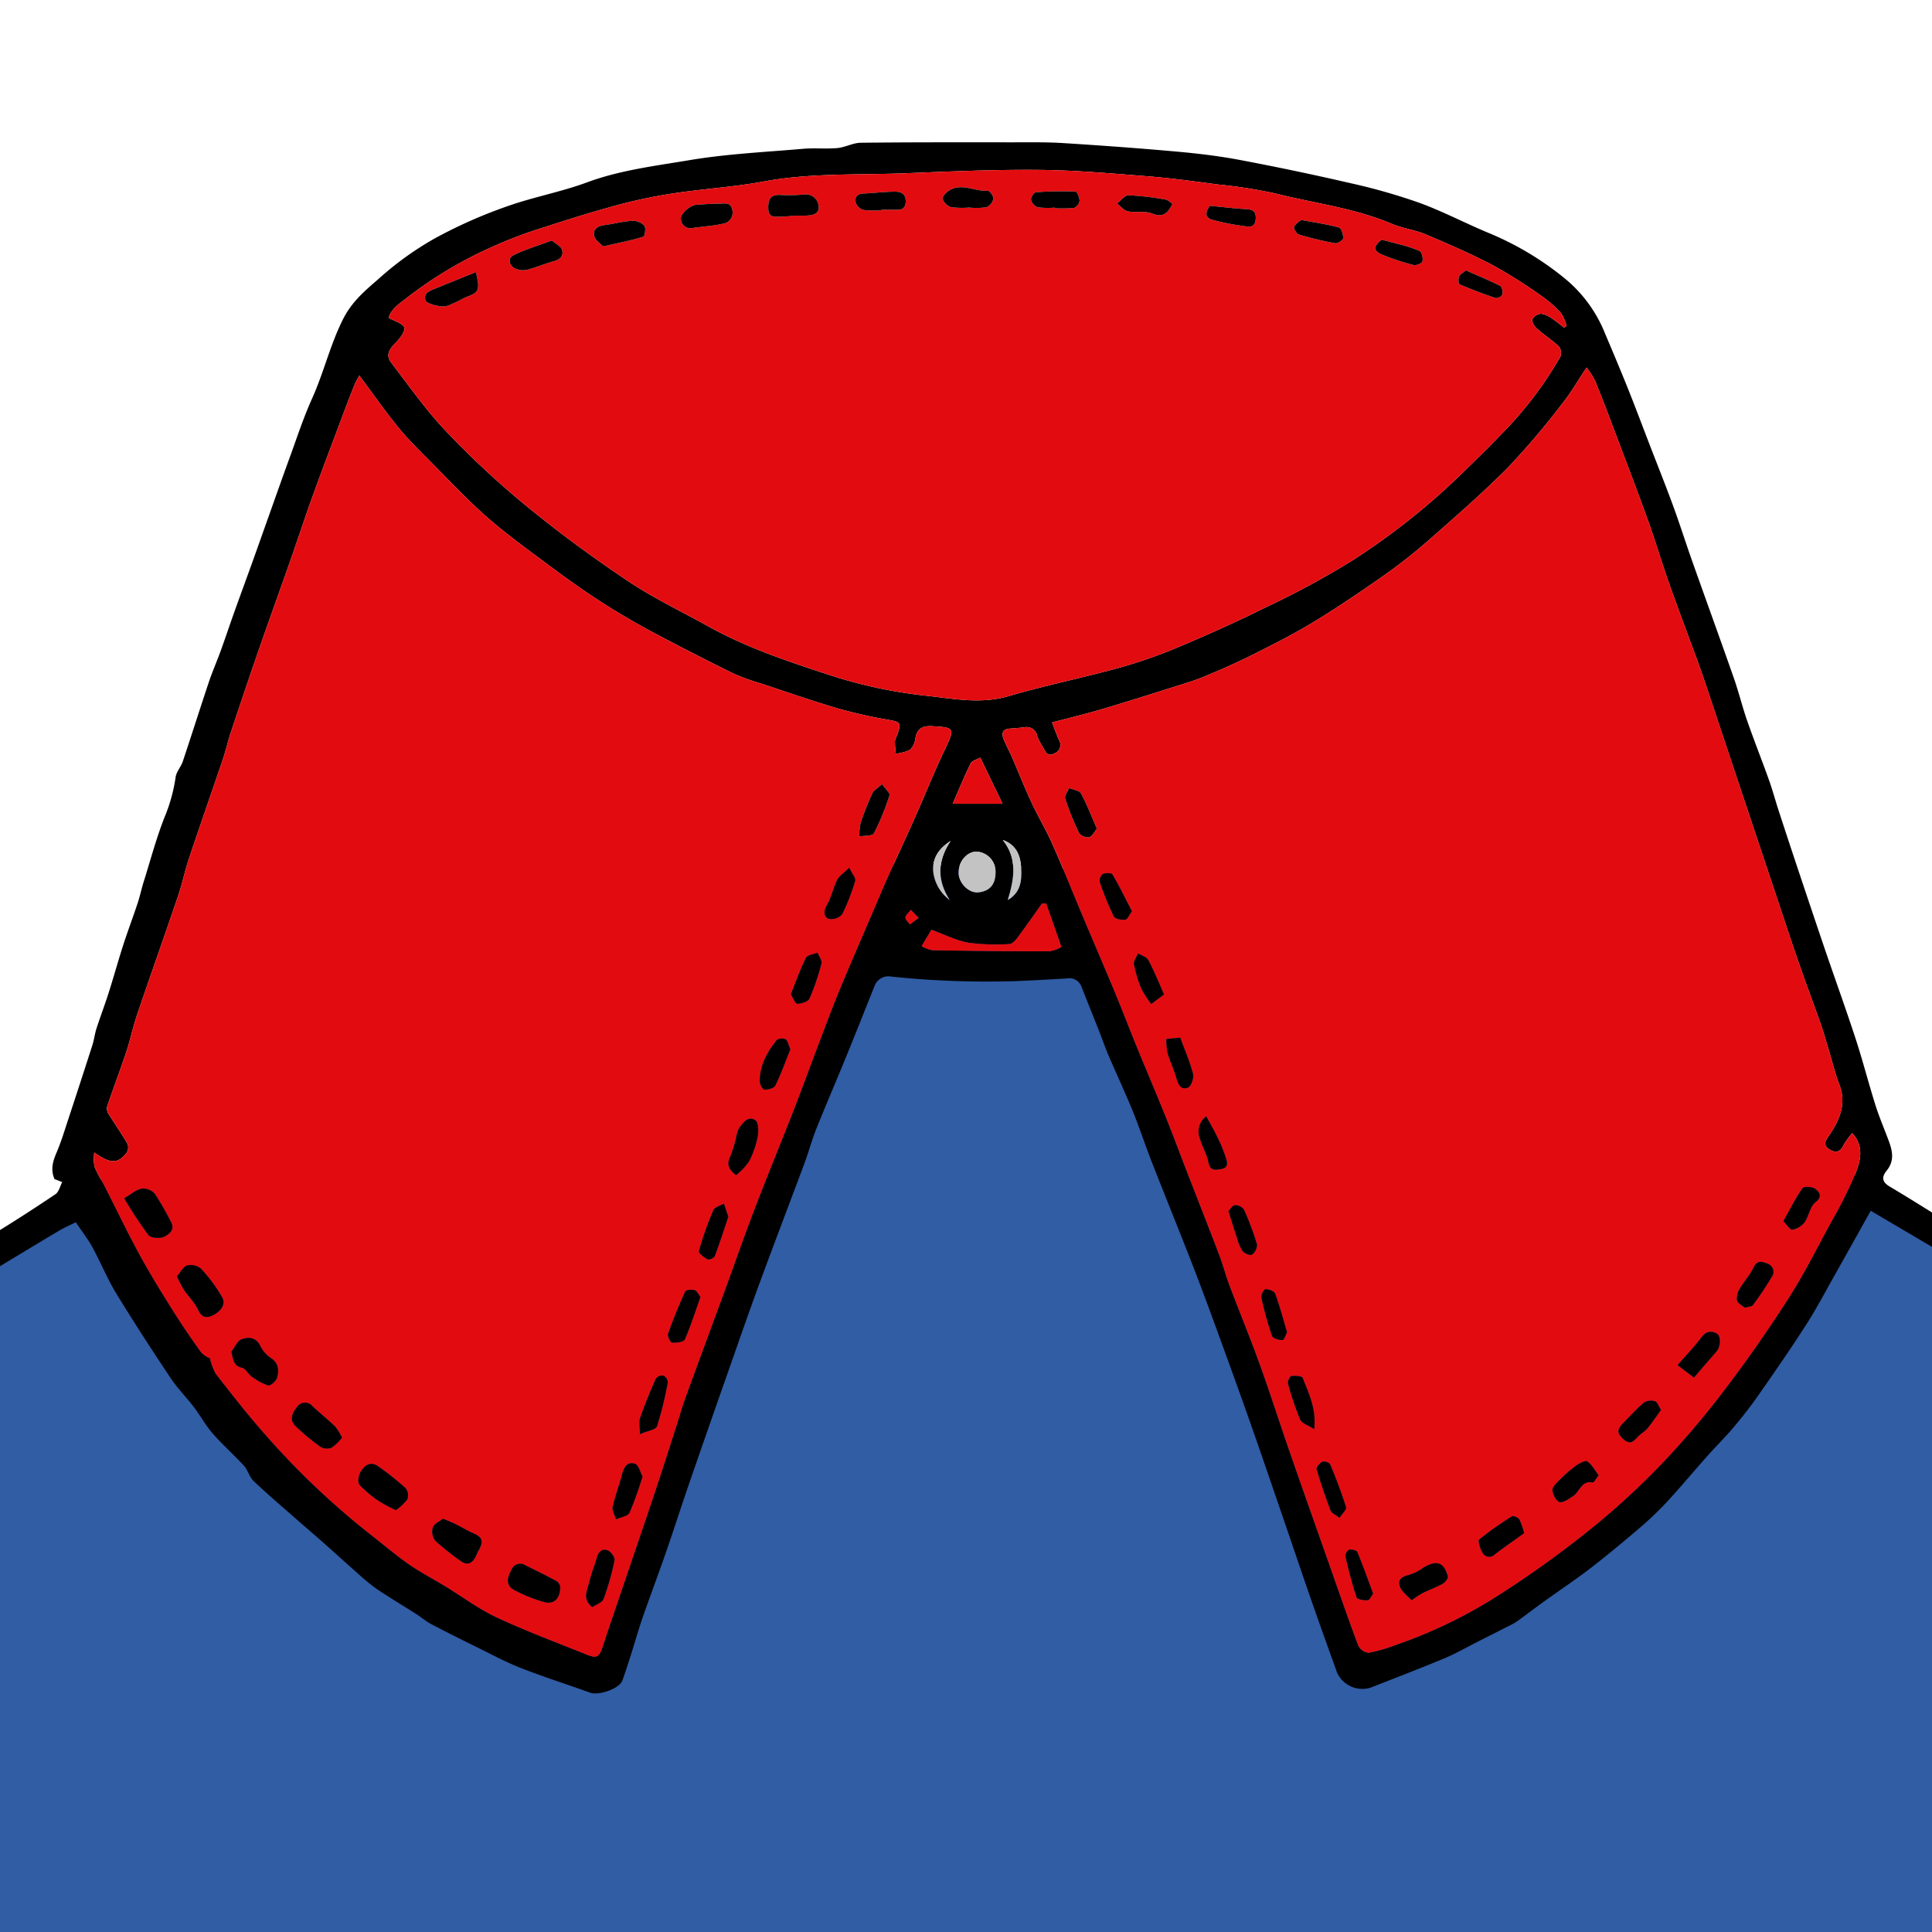 <svg id="Layer_1" data-name="Layer 1" xmlns="http://www.w3.org/2000/svg" viewBox="0 0 400 400"><defs><style>.cls-1{fill:#305da4;}.cls-2{fill:#e20c10;}.cls-3{fill:#c3c3c3;}</style></defs><title>edwardian</title><polygon class="cls-1" points="447 404 -36 404 -35 280 13 250 111 177 302 182 389 247 447 281 447 404"/><path d="M11.318,244.172c-.893-1.927-.404-3.696.396-5.554.929-2.156,1.608-4.423,2.345-6.658q2.562-7.768,5.064-15.556c.362-1.131.489-2.337.854-3.467.809-2.503,1.748-4.964,2.546-7.471,1.029-3.232,1.925-6.507,2.967-9.736.943-2.923,2.033-5.799,3-8.715.485-1.464.799-2.984,1.262-4.456,1.49-4.733,2.745-9.567,4.632-14.139a34.331,34.331,0,0,0,1.985-7.581c.188-1.111,1.103-2.077,1.474-3.181,1.833-5.466,3.562-10.966,5.395-16.432.732-2.182,1.665-4.296,2.452-6.46.931-2.561,1.786-5.15,2.703-7.717,1.292-3.615,2.619-7.219,3.918-10.832,1.12-3.115,2.219-6.238,3.33-9.356,1.44-4.04,2.858-8.088,4.332-12.115,1.501-4.1,2.85-8.273,4.644-12.243,2.427-5.369,3.734-11.123,6.425-16.457,1.837-3.641,4.594-5.917,7.344-8.307A65.107,65.107,0,0,1,90.05,49.34a99.805,99.805,0,0,1,16.816-7.255c4.854-1.545,9.892-2.559,14.657-4.323,6.849-2.535,14.038-3.395,21.119-4.587,7.79-1.312,15.742-1.684,23.633-2.368,2.358-.204,4.757.059,7.113-.156,1.631-.149,3.218-1.078,4.831-1.096,10.483-.117,20.968-.092,31.453-.087,3.495.002,6.999-.061,10.483.158,7.853.494,15.704,1.064,23.541,1.767,4.356.391,8.72.916,13.015,1.727q11.44,2.16,22.791,4.78a122.977,122.977,0,0,1,14.412,4.107c5.011,1.832,9.759,4.371,14.707,6.394a62.794,62.794,0,0,1,15.27,9.181A28.293,28.293,0,0,1,332.3,69.031c1.611,3.796,3.215,7.596,4.749,11.424,1.533,3.825,2.975,7.685,4.457,11.53,1.643,4.262,3.341,8.503,4.913,12.791,1.368,3.731,2.562,7.524,3.889,11.271,2.88,8.131,5.829,16.237,8.679,24.378,1.018,2.907,1.743,5.916,2.756,8.824,1.426,4.092,3.031,8.121,4.49,12.202.742,2.074,1.311,4.209,1.993,6.304q1.956,6.006,3.955,11.998,2.792,8.363,5.62,16.714c2.116,6.204,4.351,12.369,6.387,18.599,1.486,4.548,2.67,9.193,4.11,13.756.798,2.53,1.859,4.977,2.778,7.469.77,2.087,1.153,4.098-.461,6.081-.909,1.117-1.169,2.224.568,3.256,5.961,3.545,11.784,7.32,17.715,10.915,5.87,3.559,11.823,6.982,17.689,10.549a2.645,2.645,0,0,1,1.005,1.925,46.739,46.739,0,0,1-.449,5.116l-39.826-23.453c-2.643,4.72-4.974,8.912-7.333,13.09-1.979,3.505-3.848,7.084-6.018,10.468-3.188,4.971-6.556,9.828-9.937,14.671-1.595,2.286-3.327,4.487-5.124,6.618-1.738,2.062-3.67,3.959-5.464,5.975-2.707,3.042-5.314,6.175-8.071,9.171a65.114,65.114,0,0,1-5.498,5.325c-3.451,2.961-6.948,5.876-10.546,8.655-3.1,2.394-6.377,4.557-9.558,6.848-1.897,1.365-3.748,2.793-5.643,4.161a12.722,12.722,0,0,1-1.68.938q-3.21,1.641-6.429,3.263c-2.31,1.168-4.564,2.472-6.947,3.466-5.09,2.123-10.246,4.088-15.379,6.11a5.766,5.766,0,0,1-6.839-3.09q-2.626-7.238-5.173-14.505c-1.867-5.356-3.673-10.733-5.515-16.097-2.415-7.032-4.805-14.073-7.272-21.087-2.315-6.581-4.695-13.139-7.087-19.692-1.668-4.568-3.356-9.13-5.123-13.661-2.703-6.929-5.508-13.818-8.218-20.745-1.367-3.494-2.531-7.068-3.946-10.541-1.582-3.881-3.369-7.678-5.017-11.534-.754-1.764-1.372-3.586-2.077-5.372-1.161-2.941-2.363-5.865-3.507-8.813a2.649,2.649,0,0,0-3.009-1.723c-3.634.205-7.267.427-10.904.559a192.111,192.111,0,0,1-25.41-.937,3.074,3.074,0,0,0-3.555,2.01c-2.001,4.996-3.983,10-6.019,14.982-1.977,4.838-4.06,9.632-5.999,14.485-.931,2.33-1.578,4.772-2.453,7.126-3.109,8.36-6.31,16.686-9.381,25.06-2.459,6.705-4.793,13.457-7.16,20.197q-3.7,10.539-7.351,21.095c-1.627,4.727-3.149,9.491-4.788,14.215-1.568,4.517-3.263,8.99-4.83,13.507-.894,2.578-1.63,5.21-2.459,7.812-.559,1.756-1.12,3.513-1.743,5.247-.601,1.673-4.877,3.168-6.688,2.511-4.767-1.729-9.61-3.257-14.329-5.107-3.139-1.23-6.128-2.85-9.162-4.341-3.158-1.552-6.309-3.122-9.422-4.762-1.083-.57-2.026-1.4-3.064-2.062-2.722-1.736-5.503-3.385-8.178-5.191a40.816,40.816,0,0,1-3.983-3.269c-2.41-2.116-4.776-4.283-7.179-6.409-1.91-1.69-3.856-3.341-5.771-5.027-2.882-2.536-5.811-5.022-8.589-7.668-.867-.825-1.155-2.237-1.976-3.136-2.082-2.284-4.422-4.337-6.453-6.662-1.474-1.687-2.56-3.706-3.924-5.497-1.545-2.029-3.378-3.855-4.787-5.968-3.861-5.793-7.666-11.629-11.289-17.573-1.852-3.039-3.198-6.383-4.906-9.516-.915-1.678-2.113-3.202-3.455-5.201-.864.433-2.294,1.042-3.617,1.831q-9.024,5.383-17.992,10.859c-3.247,1.986-6.434,4.072-9.648,6.112q0-4.023,0-8.047c4.508-2.62,9.061-5.166,13.51-7.882q6.861-4.187,13.529-8.686c.709-.476.945-1.655,1.4-2.508l-1.629-.632ZM383.48,234.605a16.049,16.049,0,0,0-1.794,2.484c-.73,1.612-1.802,1.643-3.036.801-1.29-.88-.672-1.758.029-2.793,2.17-3.201,3.691-6.545,2.126-10.579-.877-2.261-1.43-4.647-2.137-6.974-.575-1.893-1.101-3.803-1.755-5.668-1.456-4.157-3.025-8.276-4.463-12.439-1.802-5.216-3.522-10.46-5.271-15.693q-3.605-10.784-7.202-21.57-3.145-9.428-6.284-18.858c-.679-2.031-1.36-4.062-2.094-6.074-1.991-5.46-4.062-10.891-6-16.369-1.526-4.314-2.817-8.712-4.367-13.016-2.241-6.225-4.61-12.405-6.947-18.595-1.326-3.513-2.654-7.026-4.078-10.5a16.831,16.831,0,0,0-1.718-2.663c-1.801,2.693-3.261,5.25-5.08,7.519a164.743,164.743,0,0,1-11.201,13.186c-5.242,5.288-10.889,10.183-16.485,15.107a108.361,108.361,0,0,1-9.296,7.304c-4.746,3.332-9.561,6.584-14.513,9.597-4.022,2.448-8.246,4.578-12.459,6.692-3.284,1.649-6.657,3.135-10.052,4.544-2.175.902-4.451,1.569-6.702,2.279-4.912,1.549-9.822,3.108-14.762,4.564-3.232.953-6.515,1.734-10.12,2.682.481,1.233.914,2.457,1.433,3.643a1.863,1.863,0,0,1-.934,2.766c-1.198.617-1.748.073-2.211-.993a18.698,18.698,0,0,1-1.353-2.483,2.218,2.218,0,0,0-2.725-1.914c-.962.101-1.925.196-2.89.254-1.63.098-1.841,1.018-1.304,2.293.515,1.222,1.15,2.394,1.68,3.611,1.381,3.172,2.658,6.391,4.117,9.526,1.329,2.856,2.972,5.568,4.245,8.446,2.206,4.986,4.223,10.054,6.338,15.08,2.224,5.285,4.497,10.549,6.697,15.843,1.468,3.533,2.823,7.113,4.271,10.654,2.031,4.963,4.138,9.895,6.144,14.868,1.542,3.823,2.971,7.691,4.462,11.535,2.204,5.682,4.445,11.35,6.612,17.046.81,2.129,1.387,4.347,2.192,6.479,2.047,5.421,4.259,10.782,6.226,16.232,2.172,6.016,4.113,12.115,6.211,18.159,2.675,7.706,5.404,15.393,8.115,23.086,2.007,5.695,3.97,11.407,6.099,17.056a2.717,2.717,0,0,0,2.158,1.425,32.211,32.211,0,0,0,5.472-1.576,99.548,99.548,0,0,0,21.21-10.229,213.123,213.123,0,0,0,18.279-13.04,156.62,156.62,0,0,0,14.838-13.41A174.916,174.916,0,0,0,356.54,288.418c4.807-6.267,9.345-12.765,13.62-19.408,3.271-5.083,5.994-10.522,8.878-15.848a90.702,90.702,0,0,0,5.131-10.246C385.172,240.326,386.002,237.354,383.48,234.605ZM43.48,281.21a12.592,12.592,0,0,0,1.189,3.198c3.127,4.008,6.249,8.033,9.598,11.854a163.257,163.257,0,0,0,22.683,21.624c2.57,1.992,5.038,4.125,7.705,5.976,2.424,1.683,5.063,3.053,7.588,4.591,3.521,2.145,6.863,4.666,10.574,6.401,6,2.805,12.23,5.121,18.379,7.603,2.475.999,2.852.73,3.694-1.872,1.154-3.566,2.382-7.108,3.586-10.658,2.39-7.05,4.808-14.09,7.169-21.149,1.523-4.553,2.967-9.132,4.441-13.701.614-1.902,1.149-3.832,1.831-5.708,2.643-7.268,5.338-14.517,7.998-21.779,2.107-5.753,4.114-11.544,6.304-17.265,2.629-6.867,5.438-13.665,8.108-20.515,1.847-4.736,3.578-9.517,5.386-14.269,1.385-3.639,2.738-7.292,4.231-10.886,2.313-5.568,4.733-11.091,7.106-16.633.81-1.891,1.588-3.797,2.432-5.673,1.964-4.364,3.989-8.702,5.936-13.074,2.098-4.712,4.014-9.509,6.234-14.161,2.083-4.366,2.048-4.505-2.751-4.765-2.035-.11-3.05.598-3.394,2.594a3.739,3.739,0,0,1-1.107,2.31,8.825,8.825,0,0,1-2.925.781,24.395,24.395,0,0,1-.2-2.552,4.562,4.562,0,0,1,.457-1.249c.923-2.659.736-2.754-1.989-3.239a96.738,96.738,0,0,1-10.392-2.351c-5.251-1.547-10.426-3.354-15.625-5.077a45.701,45.701,0,0,1-5.839-2.1q-8.415-4.136-16.693-8.545c-3.684-1.975-7.31-4.084-10.82-6.352-3.704-2.392-7.296-4.968-10.834-7.602-4.323-3.218-8.71-6.385-12.752-9.934-4.124-3.621-7.888-7.655-11.76-11.558-2.266-2.285-4.582-4.547-6.609-7.036-2.749-3.376-5.242-6.961-8.023-10.695-.321.617-.727,1.264-1.007,1.962-.827,2.057-1.62,4.128-2.398,6.204-2.098,5.596-4.224,11.182-6.258,16.802-1.562,4.317-2.981,8.685-4.501,13.018-2.221,6.332-4.506,12.643-6.708,18.982-1.955,5.63-3.852,11.281-5.735,16.936-.607,1.821-1.023,3.706-1.638,5.524-2.32,6.858-4.721,13.689-7.016,20.555-.865,2.59-1.418,5.285-2.295,7.87-2.78,8.188-5.679,16.335-8.461,24.522-.854,2.515-1.389,5.139-2.227,7.66-1.256,3.777-2.672,7.501-3.955,11.269a1.988,1.988,0,0,0,.226,1.48c1.308,2.126,2.756,4.167,4,6.327a2.114,2.114,0,0,1-.265,1.904c-1.831,2.218-3.257,2.23-6.641-.15a10.224,10.224,0,0,0,.051,2.954,31.508,31.508,0,0,0,1.836,3.513c2.512,4.923,4.899,9.914,7.542,14.765,2.183,4.008,4.601,7.892,7.026,11.761,1.805,2.88,3.739,5.683,5.729,8.438A5.307,5.307,0,0,0,43.48,281.21ZM323.804,67.817l.541-.312a8.645,8.645,0,0,0-1.124-2.643,23.718,23.718,0,0,0-4.077-3.591,103.346,103.346,0,0,0-9.999-6.323c-4.546-2.378-9.27-4.431-14-6.431-2.227-.941-4.734-1.218-6.959-2.163-7.746-3.291-16.085-4.263-24.146-6.303A103.374,103.374,0,0,0,252.2,38.198c-4.841-.639-9.685-1.314-14.549-1.699-7.47-.591-14.955-1.255-22.439-1.325-9.122-.086-18.254.306-27.374.684-9.935.412-19.908-.108-29.789,1.728-6.037,1.122-12.21,1.488-18.291,2.398a104.166,104.166,0,0,0-11.521,2.369c-5.327,1.428-10.6,3.075-15.844,4.788A91.118,91.118,0,0,0,102.049,51.05,85.26,85.26,0,0,0,84.601,61.385c-1.651,1.322-3.621,2.468-4.123,4.423,1.323.75,2.885,1.127,3.213,1.98.267.693-.77,2.123-1.54,2.928-1.248,1.304-2.502,2.599-1.167,4.345,3.689,4.827,7.203,9.846,11.377,14.228a183.936,183.936,0,0,0,16.655,15.498c6.733,5.509,13.78,10.68,21.01,15.521,5.243,3.511,11.006,6.244,16.536,9.327,7.773,4.333,16.167,7.169,24.566,9.917a98.409,98.409,0,0,0,20.366,4.463c5.812.611,11.456,1.84,17.353.106,7.519-2.21,15.23-3.76,22.79-5.844a101.875,101.875,0,0,0,12.325-4.299c6.087-2.556,12.12-5.267,18.032-8.203a178.312,178.312,0,0,0,18.006-9.736,144.147,144.147,0,0,0,22.712-18.043c2.649-2.608,5.336-5.181,7.899-7.872A77.616,77.616,0,0,0,323.066,73.827a2.251,2.251,0,0,0-.315-2.098c-1.423-1.343-3.104-2.409-4.57-3.713-.517-.46-1.09-1.427-.926-1.93a2.274,2.274,0,0,1,1.83-1.131,5.222,5.222,0,0,1,2.322,1.054C322.251,66.542,323.009,67.208,323.804,67.817ZM216.613,187.068l-.874-.018c-1.708,2.4-3.385,4.823-5.146,7.184-.402.538-1.084,1.216-1.648,1.226a43.228,43.228,0,0,1-8.431-.277c-2.575-.468-5.008-1.719-7.672-2.687l-2.028,3.389a6.871,6.871,0,0,0,2.216.846q12.109.211,24.22.225a7.503,7.503,0,0,0,2.514-.877C218.589,192.718,217.601,189.893,216.613,187.068Zm-9.047-20.662-4.608-9.551c-.694.4-1.699.625-1.986,1.205-1.337,2.696-2.475,5.491-3.727,8.347ZM198.49,180.464c-.214,2.109,1.938,4.473,4.012,4.293,2.291-.199,3.608-1.532,3.616-4.128a4.158,4.158,0,0,0-3.87-4.302C200.328,176.251,198.5,178.264,198.49,180.464Zm9.126-6.555c3.14,3.916,2.336,8.132,1.035,12.431,2.597-1.517,2.895-3.843,2.788-6.339C211.322,177.278,210.54,174.957,207.615,173.909Zm-10.79.185c-2.43,1.578-3.921,3.609-3.579,6.611a8.509,8.509,0,0,0,3.368,5.616C193.919,182.131,194.135,178.123,196.826,174.095Zm-6.629,15.962-1.609-1.679c-.4.521-1.033,1.006-1.122,1.575-.065.421.579.952.907,1.434Z"/><path class="cls-2" d="M383.48,234.605c2.522,2.749,1.692,5.721.689,8.312a90.702,90.702,0,0,1-5.131,10.246c-2.884,5.326-5.607,10.765-8.878,15.848-4.275,6.643-8.813,13.14-13.62,19.408a174.916,174.916,0,0,1-13.334,15.509,156.62,156.62,0,0,1-14.838,13.41,213.123,213.123,0,0,1-18.279,13.04,99.548,99.548,0,0,1-21.21,10.229,32.211,32.211,0,0,1-5.472,1.576,2.717,2.717,0,0,1-2.158-1.425c-2.129-5.649-4.093-11.361-6.099-17.056-2.711-7.693-5.44-15.38-8.115-23.086-2.098-6.043-4.039-12.142-6.211-18.159-1.967-5.449-4.179-10.81-6.226-16.232-.805-2.132-1.382-4.349-2.192-6.479-2.167-5.696-4.409-11.364-6.612-17.046-1.491-3.844-2.92-7.712-4.462-11.535-2.006-4.973-4.113-9.905-6.144-14.868-1.449-3.541-2.803-7.121-4.271-10.654-2.2-5.294-4.473-10.559-6.697-15.843-2.115-5.026-4.132-10.095-6.338-15.08-1.273-2.878-2.916-5.59-4.245-8.446-1.459-3.135-2.737-6.354-4.117-9.526-.53-1.217-1.165-2.388-1.68-3.611-.537-1.275-.326-2.195,1.304-2.293.965-.058,1.928-.152,2.89-.254a2.218,2.218,0,0,1,2.725,1.914,18.698,18.698,0,0,0,1.353,2.483c.462,1.065,1.013,1.609,2.211.993a1.863,1.863,0,0,0,.934-2.766c-.519-1.186-.952-2.409-1.433-3.643,3.605-.949,6.888-1.729,10.12-2.682,4.94-1.456,9.85-3.016,14.762-4.564,2.251-.71,4.527-1.376,6.702-2.279,3.395-1.409,6.768-2.895,10.052-4.544,4.213-2.115,8.437-4.244,12.459-6.692,4.952-3.013,9.767-6.265,14.513-9.597a108.361,108.361,0,0,0,9.296-7.304c5.596-4.923,11.243-9.819,16.485-15.107a164.743,164.743,0,0,0,11.201-13.186c1.819-2.269,3.279-4.826,5.08-7.519a16.831,16.831,0,0,1,1.718,2.663c1.423,3.474,2.751,6.987,4.078,10.5,2.337,6.19,4.706,12.37,6.947,18.595,1.55,4.305,2.84,8.703,4.367,13.016,1.938,5.478,4.01,10.909,6,16.369.733,2.012,1.414,4.043,2.094,6.074q3.152,9.426,6.284,18.858,3.598,10.786,7.202,21.57c1.75,5.234,3.47,10.477,5.271,15.693,1.438,4.163,3.007,8.282,4.463,12.439.654,1.865,1.18,3.776,1.755,5.668.707,2.327,1.26,4.713,2.137,6.974,1.565,4.034.044,7.378-2.126,10.579-.701,1.034-1.319,1.912-.029,2.793,1.234.842,2.306.811,3.036-.801A16.049,16.049,0,0,1,383.48,234.605Zm-91.222,96.712a23.967,23.967,0,0,1,2.237-1.479c1.393-.681,2.868-1.207,4.218-1.96.499-.278,1.148-1.125,1.039-1.524-.808-2.953-2.358-3.43-5.072-1.765a10.045,10.045,0,0,1-2.906,1.471c-1.483.321-2.491.991-1.913,2.469C290.267,329.565,291.372,330.327,292.258,331.318Zm23.301-13.895a16.789,16.789,0,0,0-.98-2.81c-.208-.404-1.256-.847-1.536-.668a69.07,69.07,0,0,0-6.78,4.793c-.313.257.151,1.804.597,2.552a1.575,1.575,0,0,0,2.589.555C311.304,320.41,313.244,319.088,315.559,317.422Zm15.42-11.977c-.825-1.07-1.409-2.267-2.367-2.875-.441-.28-1.713.457-2.433.976a27.335,27.335,0,0,0-3.283,2.874c-.619.619-1.523,1.445-1.473,2.117.066.895.827,2.321,1.488,2.443.833.154,1.922-.692,2.802-1.26,1.362-.879,1.672-3.239,4.037-2.803C330.011,306.967,330.437,306.117,330.979,305.445ZM227.1,171.585c-1.153-2.639-2.062-5.056-3.284-7.301-.344-.632-1.607-.765-2.449-1.127-.301.728-1.017,1.59-.832,2.16a55.841,55.841,0,0,0,2.877,7.151,2.348,2.348,0,0,0,2.084.856C226.123,173.171,226.556,172.219,227.1,171.585Zm123.61,113.623c1.925-2.227,3.267-3.82,4.655-5.371.87-.973,1.016-3.24.079-3.745-1.254-.676-2.268-.431-3.217.848-1.414,1.905-3.089,3.615-4.901,5.693Zm10.561-14.467c.717-.217,1.401-.21,1.635-.531a64.743,64.743,0,0,0,3.914-5.834,1.77,1.77,0,0,0-.909-2.758c-1.194-.479-2.135-.72-2.882.863-.738,1.565-1.993,2.879-2.864,4.394a3.603,3.603,0,0,0-.519,2.388C359.794,269.859,360.709,270.264,361.271,270.742Zm-17.38,21.168c-.518-.806-.76-1.641-1.206-1.771a2.827,2.827,0,0,0-2.252.207c-1.557,1.3-2.926,2.825-4.356,4.275-1.035,1.05-1.521,1.911-.068,3.249,1.431,1.317,2.103.675,3.048-.377.585-.65,1.441-1.062,1.996-1.73C342.054,294.558,342.921,293.243,343.891,291.91Zm-66.551,22.341c.594-.927,1.492-1.726,1.344-2.196-.951-3.016-2.087-5.979-3.292-8.905a1.699,1.699,0,0,0-1.594-.521c-.55.271-1.315,1.162-1.2,1.56.84,2.895,1.836,5.749,2.896,8.572C275.676,313.242,276.404,313.518,277.341,314.251ZM234.354,188.673c-1.362-2.636-2.603-5.187-4.033-7.627-.197-.337-1.435-.348-1.998-.089a1.786,1.786,0,0,0-.623,1.635,60.217,60.217,0,0,0,2.907,7.139c.262.522,1.575.757,2.362.681C233.419,190.368,233.783,189.431,234.354,188.673Zm49.933,141.279c-1.119-3.015-2.115-5.853-3.271-8.624-.149-.358-1.174-.593-1.697-.47a1.576,1.576,0,0,0-.762,1.355c.668,2.862,1.385,5.722,2.324,8.503.145.43,1.51.632,2.291.588C283.557,331.281,283.896,330.455,284.287,329.952Zm84.94-77.134c.775.78,1.418,1.851,1.849,1.772a4.243,4.243,0,0,0,2.513-1.499c.917-1.288,1.129-3.273,2.265-4.163,1.591-1.246.766-2.175-.013-2.772-.609-.467-2.351-.566-2.636-.16C371.762,248.055,370.629,250.333,369.228,252.818Zm-102.756,23.003c-.841-2.813-1.532-5.445-2.467-7.987-.189-.513-1.298-.913-1.985-.917-.311-.002-.994,1.176-.881,1.678a71.044,71.044,0,0,0,2.223,7.984c.181.515,1.423.858,2.183.871C265.853,277.453,266.18,276.364,266.472,275.821Zm-24.982-60.706a14.124,14.124,0,0,0,.225,2.854c.524,1.746,1.318,3.411,1.822,5.161.386,1.341.939,2.651,2.436,2.036.653-.268,1.241-1.997,1.022-2.847-.653-2.534-1.72-4.962-2.642-7.477Zm12.854,35.633c.684,2.15,1.194,3.83,1.757,5.492a9.567,9.567,0,0,0,1.167,2.787c.381.495,1.62.961,1.958.719a2.571,2.571,0,0,0,1.022-2.114,57.932,57.932,0,0,0-2.706-7.198,2.196,2.196,0,0,0-1.852-.908C255.132,249.601,254.674,250.423,254.343,250.748ZM272.089,295.89c.464-4.325-1.172-7.438-2.383-10.61-.149-.391-1.557-.478-2.334-.369-.316.045-.823,1.081-.7,1.511a57.666,57.666,0,0,0,2.507,7.452C269.532,294.677,270.835,295.06,272.089,295.89Zm-22.348-64.763a3.962,3.962,0,0,0-1.246,4.776c.468,1.614,1.396,3.117,1.71,4.748.35,1.822,1.438,1.575,2.623,1.379,1.609-.266,1.253-1.46.946-2.416a32.388,32.388,0,0,0-1.653-4.033C251.452,234.183,250.665,232.843,249.741,231.126Zm-8.739-25.24c-1.184-2.642-2.101-4.95-3.266-7.125-.344-.643-1.385-.913-2.107-1.355-.303.743-.959,1.55-.839,2.218a24.091,24.091,0,0,0,1.514,5.042,21.115,21.115,0,0,0,2.046,3.196Z"/><path class="cls-2" d="M43.48,281.21a5.307,5.307,0,0,1-1.78-1.171c-1.991-2.755-3.924-5.559-5.729-8.438-2.425-3.869-4.843-7.753-7.026-11.761-2.643-4.851-5.03-9.842-7.542-14.765a31.508,31.508,0,0,1-1.836-3.513,10.224,10.224,0,0,1-.051-2.954c3.384,2.379,4.81,2.367,6.641.15a2.114,2.114,0,0,0,.265-1.904c-1.244-2.16-2.692-4.201-4-6.327a1.988,1.988,0,0,1-.226-1.48c1.284-3.768,2.7-7.492,3.955-11.269.838-2.522,1.373-5.145,2.227-7.66,2.781-8.187,5.68-16.334,8.461-24.522.878-2.585,1.43-5.28,2.295-7.87,2.295-6.867,4.696-13.697,7.016-20.555.615-1.818,1.031-3.703,1.638-5.524,1.883-5.655,3.78-11.306,5.735-16.936,2.201-6.339,4.486-12.649,6.708-18.982,1.52-4.332,2.939-8.701,4.501-13.018,2.034-5.62,4.16-11.206,6.258-16.802.778-2.076,1.571-4.147,2.398-6.204.281-.698.687-1.345,1.007-1.962C77.178,81.479,79.671,85.063,82.42,88.44c2.027,2.489,4.343,4.751,6.609,7.036,3.871,3.903,7.636,7.937,11.76,11.558,4.042,3.55,8.43,6.716,12.752,9.934,3.538,2.634,7.13,5.21,10.834,7.602,3.511,2.268,7.136,4.377,10.82,6.352q8.263,4.43,16.693,8.545a45.701,45.701,0,0,0,5.839,2.1c5.199,1.723,10.374,3.529,15.625,5.077a96.738,96.738,0,0,0,10.392,2.351c2.725.485,2.912.58,1.989,3.239a4.562,4.562,0,0,0-.457,1.249,24.395,24.395,0,0,0,.2,2.552,8.825,8.825,0,0,0,2.925-.781,3.739,3.739,0,0,0,1.107-2.31c.344-1.997,1.359-2.705,3.394-2.594,4.8.26,4.835.399,2.751,4.765-2.22,4.652-4.136,9.449-6.234,14.161-1.947,4.372-3.972,8.709-5.936,13.074-.844,1.876-1.622,3.781-2.432,5.673-2.374,5.542-4.794,11.066-7.106,16.633-1.493,3.595-2.846,7.248-4.231,10.886-1.808,4.751-3.539,9.532-5.386,14.269-2.671,6.851-5.479,13.649-8.108,20.515-2.191,5.721-4.197,11.512-6.304,17.265-2.66,7.262-5.356,14.511-7.998,21.779-.682,1.877-1.217,3.807-1.831,5.708-1.474,4.569-2.918,9.148-4.441,13.701-2.361,7.059-4.779,14.1-7.169,21.149-1.204,3.55-2.432,7.092-3.586,10.658-.842,2.602-1.218,2.871-3.694,1.872-6.149-2.482-12.379-4.798-18.379-7.603-3.711-1.735-7.052-4.256-10.574-6.401-2.525-1.538-5.165-2.908-7.588-4.591-2.666-1.851-5.135-3.985-7.705-5.976a163.257,163.257,0,0,1-22.683-21.624c-3.349-3.821-6.471-7.846-9.598-11.854A12.592,12.592,0,0,1,43.48,281.21Zm4.425-1.368c.414,1.734.439,2.963,2.283,3.364.705.153,1.156,1.247,1.851,1.727a12.364,12.364,0,0,0,3.471,1.904c.454.128,1.624-.858,1.823-1.527.447-1.505.412-3.027-1.215-4.124a6.338,6.338,0,0,1-2.186-2.442c-.878-1.925-2.486-1.98-3.915-1.45C49.122,277.626,48.596,278.959,47.905,279.842Zm-11.272-15.56a30.547,30.547,0,0,0,1.48,2.812c.947,1.399,2.256,2.615,2.924,4.124.814,1.839,2.107,1.621,3.244.996,1.272-.7,2.571-2.062,1.732-3.587a32.064,32.064,0,0,0-4.431-5.993,3.259,3.259,0,0,0-2.851-.622C37.906,262.283,37.37,263.431,36.633,264.282ZM25.721,248.093a86.661,86.661,0,0,0,4.999,7.603c.514.643,2.433.781,3.3.343.826-.417,2.312-1.373,1.402-3.001a60.958,60.958,0,0,0-3.365-5.871,3.27,3.27,0,0,0-2.702-1.071C28.202,246.31,27.184,247.243,25.721,248.093Zm56.241,64.56a10.553,10.553,0,0,0,2.392-2.257A2.445,2.445,0,0,0,83.97,308.1a61.112,61.112,0,0,0-5.645-4.498c-1.612-1.163-2.875-.193-3.661,1.138-.424.718-.662,2.163-.247,2.641a23.171,23.171,0,0,0,4.113,3.452A30.561,30.561,0,0,0,81.961,312.653Zm34.025,15.742c-.093-.141-.285-.777-.701-1.004-2.119-1.155-4.291-2.213-6.454-3.286a1.959,1.959,0,0,0-2.938.922c-.819,1.496-1.268,3.116.432,4.076a30.348,30.348,0,0,0,6.282,2.564C114.665,332.277,116.033,330.988,115.986,328.395Zm-45.175-30.73a11.733,11.733,0,0,0-1.394-2.29c-1.53-1.476-3.198-2.807-4.747-4.263a1.94,1.94,0,0,0-3.087.104c-.922,1.12-1.819,2.629-.459,3.974a44.228,44.228,0,0,0,5.223,4.347,2.666,2.666,0,0,0,2.278.2A9.776,9.776,0,0,0,70.811,297.665Zm20.927,16.773c-.705.554-1.82,1.008-2.101,1.769a3.144,3.144,0,0,0,.456,2.764,56.02,56.02,0,0,0,5.09,4.068c1.214.95,2.287.966,3.126-.466.298-.508.494-1.076.785-1.589,1.079-1.901.786-2.719-1.137-3.549-1.192-.514-2.301-1.216-3.467-1.793C93.704,315.253,92.884,314.935,91.738,314.438Zm41.296-8.756c-.515-.928-.845-2.41-1.556-2.625-1.715-.517-2.344.863-2.733,2.378-.566,2.205-1.416,4.343-1.889,6.564-.163.766.436,1.696.687,2.55.963-.435,2.444-.622,2.792-1.35A72.587,72.587,0,0,0,133.034,305.682Zm19.372-62.376a14.26,14.26,0,0,0,2.674-2.843,19.058,19.058,0,0,0,1.794-5.185c.212-1.084.16-2.905-.481-3.333-1.477-.984-2.536.481-3.354,1.613a6.221,6.221,0,0,0-.605,1.863,26.968,26.968,0,0,1-1.229,4.004C150.464,240.974,150.759,242.068,152.407,243.306Zm-19.918,53.612c1.596-.691,3.293-.909,3.534-1.62a74.479,74.479,0,0,0,2.24-9.133,1.686,1.686,0,0,0-.94-1.372,1.752,1.752,0,0,0-1.558.682c-1.174,2.659-2.275,5.357-3.231,8.101C132.244,294.407,132.489,295.425,132.489,296.917Zm12.531-28.407c-.451-.555-.753-1.281-1.215-1.405-.606-.163-1.791-.055-1.948.291-1.304,2.862-2.495,5.784-3.541,8.75-.171.484.493,1.799.839,1.825.887.067,2.391-.121,2.627-.657C143.017,274.512,143.935,271.569,145.021,268.511Zm-22.381,64.227c.775-.535,2.038-.931,2.323-1.693a55.11,55.11,0,0,0,2.267-8c.121-.577-.671-1.703-1.311-2.001-1.063-.495-1.934.071-2.291,1.321-.481,1.685-1.179,3.315-1.572,5.017C121.647,329.146,120.455,331.067,122.639,332.737Zm28.15-80.817-.905-2.721c-.754.446-1.915.719-2.193,1.369a70.84,70.84,0,0,0-2.985,8.441c-.113.398,1.066,1.323,1.799,1.727a1.65,1.65,0,0,0,1.475-.65C149.012,257.346,149.902,254.552,150.789,251.92Zm12.845-34.677c-.446-.999-.557-1.821-.991-2.062a1.904,1.904,0,0,0-1.807.138c-2.006,2.501-3.557,5.26-3.528,8.588.005.602.614,1.699.945,1.699.785,0,2.007-.308,2.278-.867C161.738,222.256,162.671,219.64,163.634,217.243Zm.105-11.396c.473.741.894,1.957,1.327,1.961.868.008,2.236-.424,2.524-1.067a47.104,47.104,0,0,0,2.483-7.278c.165-.625-.526-1.476-.824-2.222-.822.348-2.083.476-2.387,1.084C165.686,200.673,164.815,203.175,163.739,205.847ZM182.631,162.34c-.981.892-1.729,1.276-2.004,1.877a62.883,62.883,0,0,0-2.435,6.131,12.43,12.43,0,0,0-.283,2.835c1.052-.2,2.732-.068,3.046-.659a51.077,51.077,0,0,0,3.208-7.853C184.311,164.217,183.354,163.397,182.631,162.34ZM175.83,179.66c-1.228,1.208-2.122,1.747-2.507,2.535-.835,1.706-1.212,3.652-2.153,5.283-.724,1.255-.579,2.364.421,2.754a2.963,2.963,0,0,0,2.751-.921,40.58,40.58,0,0,0,2.708-6.955C177.215,181.816,176.467,180.998,175.83,179.66Z"/><path class="cls-2" d="M323.804,67.817c-.795-.608-1.554-1.274-2.396-1.808a5.222,5.222,0,0,0-2.322-1.054,2.274,2.274,0,0,0-1.83,1.131c-.165.502.409,1.47.926,1.93,1.466,1.304,3.147,2.37,4.57,3.713a2.251,2.251,0,0,1,.315,2.098,77.616,77.616,0,0,1-12.455,16.297c-2.562,2.691-5.249,5.264-7.899,7.872a144.147,144.147,0,0,1-22.712,18.043,178.312,178.312,0,0,1-18.006,9.736c-5.912,2.935-11.946,5.647-18.032,8.203a101.875,101.875,0,0,1-12.325,4.299c-7.56,2.084-15.271,3.634-22.79,5.844-5.897,1.733-11.541.504-17.353-.106a98.409,98.409,0,0,1-20.366-4.463c-8.399-2.748-16.793-5.584-24.566-9.917-5.53-3.083-11.293-5.816-16.536-9.327-7.23-4.841-14.277-10.012-21.01-15.521A183.936,183.936,0,0,1,92.36,89.289c-4.173-4.382-7.688-9.401-11.377-14.228-1.335-1.746-.081-3.042,1.167-4.345.77-.805,1.808-2.235,1.54-2.928-.329-.853-1.89-1.23-3.213-1.98.502-1.955,2.472-3.101,4.123-4.423A85.26,85.26,0,0,1,102.049,51.05a91.118,91.118,0,0,1,10.345-3.908c5.244-1.713,10.517-3.36,15.844-4.788a104.166,104.166,0,0,1,11.521-2.369c6.081-.911,12.255-1.277,18.291-2.398,9.88-1.836,19.854-1.316,29.789-1.728,9.12-.378,18.252-.77,27.374-.684,7.484.07,14.969.734,22.439,1.325,4.864.385,9.709,1.059,14.549,1.699a103.374,103.374,0,0,1,11.841,1.852c8.06,2.04,16.399,3.011,24.146,6.303,2.224.945,4.732,1.222,6.959,2.163,4.73,2,9.454,4.053,14,6.431a103.346,103.346,0,0,1,9.999,6.323,23.718,23.718,0,0,1,4.077,3.591,8.645,8.645,0,0,1,1.124,2.643ZM98.532,56.335c-2.768,1.127-5.316,2.175-7.874,3.2-1.288.516-3.109.995-2.586,2.605.25.771,2.304,1.2,3.582,1.311.935.082,1.952-.573,2.906-.963.668-.274,1.264-.734,1.941-.975C99.184,60.556,99.437,60.077,98.532,56.335Zm65.256-11.607.001-.088c1.041,0,2.083.03,3.123-.008,1.333-.049,2.814-.328,2.57-1.993a2.631,2.631,0,0,0-2.918-2.378,35.705,35.705,0,0,1-4.905.112c-2.222-.176-2.654,1.011-2.598,2.836.062,2.003,1.498,1.646,2.723,1.643C162.452,44.851,163.12,44.772,163.788,44.728Zm-20.192,2.436c1.984-.258,3.996-.392,5.944-.818a2.328,2.328,0,0,0,2.079-2.866c-.281-1.682-1.543-1.325-2.589-1.315-1.626.016-3.254.11-4.877.235-1.294.1-3.31,1.943-3.191,2.846A2.008,2.008,0,0,0,143.596,47.164ZM124.87,51.02c3.19-.727,5.795-1.238,8.323-2.001.312-.094.585-1.828.223-2.28a3.308,3.308,0,0,0-2.468-1.024c-1.971.127-3.913.641-5.879.908-1.405.191-2.393.902-2.022,2.288C123.275,49.769,124.313,50.41,124.87,51.02Zm-10.61-1.225c-2.892,1.079-5.519,1.855-7.941,3.046-1.238.609-.953,2.006.205,2.676a3.735,3.735,0,0,0,2.524.348c1.923-.471,3.761-1.277,5.674-1.8,1.328-.363,2.03-1.208,1.624-2.388C116.093,50.944,115.06,50.48,114.259,49.795Zm86.457-6.833V42.98a14.873,14.873,0,0,0,3.551-.081,2.447,2.447,0,0,0,1.397-1.748c.068-.524-.776-1.69-1.147-1.663-2.608.194-5.191-1.58-7.752-.191-.707.384-1.655,1.28-1.601,1.858a2.681,2.681,0,0,0,1.776,1.728A16.474,16.474,0,0,0,200.716,42.962Zm-18.226.571V43.43c.889,0,1.778-.024,2.666.006,1.287.042,2.369-.041,2.361-1.797-.008-1.694-1.161-1.974-2.365-1.957-2.144.031-4.285.298-6.43.389-1.288.054-1.816.837-1.551,1.868a2.474,2.474,0,0,0,1.57,1.524A19.411,19.411,0,0,0,182.49,43.533Zm60.258-1.32c-.478-.312-.918-.816-1.424-.894a60.198,60.198,0,0,0-7.648-.889c-.785-.019-1.597,1.104-2.396,1.704.736.559,1.406,1.447,2.221,1.61,1.652.331,3.542-.133,5.044.463C240.84,45.117,241.794,44.111,242.748,42.213Zm-24.356.772v.122a26.82,26.82,0,0,0,3.99-.069,1.886,1.886,0,0,0,1.132-1.434c.01-.675-.507-1.934-.837-1.947a74.104,74.104,0,0,0-8.178.143c-.411.029-1.121,1.097-1.035,1.563a2.285,2.285,0,0,0,1.385,1.549A17.136,17.136,0,0,0,218.392,42.985ZM269.451,45.55a4.978,4.978,0,0,0-1.513,1.338c-.171.302.456,1.505.917,1.643a70.439,70.439,0,0,0,7.564,1.825c.51.093,1.647-.636,1.667-1.028.038-.754-.363-2.081-.85-2.218C274.903,46.456,272.481,46.12,269.451,45.55Zm16.602,4.078c-1.853,1.522-1.794,2.361.553,3.274a51.743,51.743,0,0,0,6.065,1.975c.548.139,1.748-.367,1.832-.754.147-.674-.125-1.918-.605-2.159a25.58,25.58,0,0,0-4.401-1.427C288.462,50.237,287.412,49.985,286.053,49.628ZM250.49,42.606c-.592.889-1.416,2.263.442,2.881a52.019,52.019,0,0,0,6.885,1.358c1.186.221,2.039.008,2.157-1.439.112-1.376-.359-2.017-1.828-2.095C255.663,43.178,253.191,42.865,250.49,42.606Zm53.01,13.377c-.55.472-1.18.779-1.404,1.272-.207.455-.153,1.512.081,1.611q3.709,1.573,7.536,2.855a1.553,1.553,0,0,0,1.336-.757c.124-.549-.056-1.574-.428-1.762C308.356,58.055,306,57.088,303.499,55.983Z"/><path class="cls-2" d="M216.613,187.068c.988,2.825,1.976,5.65,3.151,9.01a7.503,7.503,0,0,1-2.514.877q-12.11.004-24.22-.225a6.871,6.871,0,0,1-2.216-.846l2.028-3.389c2.664.968,5.097,2.219,7.672,2.687a43.228,43.228,0,0,0,8.431.277c.564-.01,1.247-.687,1.648-1.226,1.761-2.361,3.438-4.784,5.146-7.184Z"/><path class="cls-2" d="M207.565,166.405H197.245c1.252-2.856,2.39-5.651,3.727-8.347.288-.58,1.292-.805,1.986-1.205Z"/><path class="cls-3" d="M198.49,180.464c.01-2.201,1.839-4.213,3.759-4.137a4.158,4.158,0,0,1,3.87,4.302c-.008,2.596-1.325,3.929-3.616,4.128C200.427,184.938,198.275,182.573,198.49,180.464Z"/><path class="cls-3" d="M207.615,173.909c2.924,1.048,3.707,3.369,3.823,6.092.107,2.497-.191,4.822-2.788,6.339C209.951,182.041,210.755,177.826,207.615,173.909Z"/><path class="cls-3" d="M196.826,174.095c-2.691,4.028-2.906,8.036-.211,12.226a8.509,8.509,0,0,1-3.368-5.616C192.905,177.703,194.396,175.673,196.826,174.095Z"/><path class="cls-2" d="M190.197,190.057l-1.823,1.33c-.328-.482-.973-1.013-.907-1.434.089-.569.722-1.054,1.122-1.575Z"/><path d="M292.258,331.318c-.887-.99-1.991-1.753-2.396-2.788-.578-1.478.43-2.148,1.913-2.469a10.045,10.045,0,0,0,2.906-1.471c2.714-1.665,4.264-1.188,5.072,1.765.109.399-.54,1.246-1.039,1.524-1.35.753-2.825,1.279-4.218,1.96A23.967,23.967,0,0,0,292.258,331.318Z"/><path d="M315.559,317.422c-2.315,1.665-4.255,2.988-6.11,4.423a1.575,1.575,0,0,1-2.589-.555c-.446-.747-.91-2.294-.597-2.552a69.07,69.07,0,0,1,6.78-4.793c.28-.179,1.328.264,1.536.668A16.789,16.789,0,0,1,315.559,317.422Z"/><path d="M330.979,305.445c-.542.672-.968,1.522-1.228,1.474-2.366-.437-2.675,1.924-4.037,2.803-.88.568-1.969,1.414-2.802,1.26-.661-.122-1.421-1.548-1.488-2.443-.05-.672.855-1.499,1.473-2.117a27.335,27.335,0,0,1,3.283-2.874c.72-.519,1.992-1.256,2.433-.976C329.57,303.178,330.155,304.375,330.979,305.445Z"/><path d="M227.1,171.585c-.544.633-.977,1.585-1.604,1.738a2.348,2.348,0,0,1-2.084-.856,55.841,55.841,0,0,1-2.877-7.151c-.185-.57.531-1.432.832-2.16.842.362,2.105.494,2.449,1.127C225.038,166.53,225.947,168.946,227.1,171.585Z"/><path d="M350.71,285.209l-3.384-2.575c1.812-2.078,3.487-3.789,4.901-5.693.949-1.279,1.963-1.524,3.217-.848.938.505.792,2.772-.079,3.745C353.977,281.389,352.635,282.982,350.71,285.209Z"/><path d="M361.271,270.742c-.562-.478-1.477-.883-1.626-1.479a3.603,3.603,0,0,1,.519-2.388c.871-1.515,2.126-2.828,2.864-4.394.747-1.583,1.688-1.342,2.882-.863a1.77,1.77,0,0,1,.909,2.758,64.743,64.743,0,0,1-3.914,5.834C362.673,270.532,361.988,270.524,361.271,270.742Z"/><path d="M343.891,291.91c-.97,1.333-1.837,2.649-2.838,3.853-.555.668-1.412,1.08-1.996,1.73-.945,1.051-1.617,1.694-3.048.377-1.453-1.338-.967-2.199.068-3.249,1.43-1.45,2.799-2.975,4.356-4.275a2.827,2.827,0,0,1,2.252-.207C343.132,290.269,343.373,291.103,343.891,291.91Z"/><path d="M277.341,314.251c-.937-.733-1.664-1.009-1.845-1.49-1.06-2.824-2.055-5.678-2.896-8.572-.116-.398.649-1.289,1.2-1.56a1.699,1.699,0,0,1,1.594.521c1.205,2.927,2.341,5.889,3.292,8.905C278.832,312.524,277.934,313.324,277.341,314.251Z"/><path d="M234.354,188.673c-.571.758-.935,1.695-1.385,1.738-.787.076-2.1-.16-2.362-.681a60.217,60.217,0,0,1-2.907-7.139,1.786,1.786,0,0,1,.623-1.635c.563-.258,1.8-.247,1.998.089C231.751,183.486,232.992,186.037,234.354,188.673Z"/><path d="M284.287,329.952c-.391.503-.73,1.33-1.115,1.352-.781.045-2.146-.157-2.291-.588-.938-2.781-1.655-5.641-2.324-8.503a1.576,1.576,0,0,1,.762-1.355c.522-.122,1.547.112,1.697.47C282.172,324.099,283.168,326.937,284.287,329.952Z"/><path d="M369.228,252.818c1.402-2.485,2.535-4.763,3.979-6.822.285-.406,2.027-.307,2.636.16.779.597,1.604,1.527.013,2.772-1.136.89-1.349,2.875-2.265,4.163a4.243,4.243,0,0,1-2.513,1.499C370.645,254.668,370.003,253.597,369.228,252.818Z"/><path d="M266.472,275.821c-.292.543-.619,1.633-.927,1.628-.76-.013-2.003-.356-2.183-.871a71.044,71.044,0,0,1-2.223-7.984c-.113-.502.571-1.68.881-1.678.687.004,1.796.404,1.985.917C264.94,270.376,265.631,273.008,266.472,275.821Z"/><path d="M241.489,215.114l2.863-.274c.922,2.515,1.989,4.943,2.642,7.477.219.85-.368,2.579-1.022,2.847-1.498.614-2.05-.695-2.436-2.036-.504-1.75-1.298-3.416-1.822-5.161A14.124,14.124,0,0,1,241.489,215.114Z"/><path d="M254.343,250.748c.331-.325.789-1.147,1.346-1.22a2.196,2.196,0,0,1,1.852.908,57.932,57.932,0,0,1,2.706,7.198,2.571,2.571,0,0,1-1.022,2.114c-.338.242-1.577-.224-1.958-.719A9.567,9.567,0,0,1,256.1,256.24C255.537,254.578,255.027,252.898,254.343,250.748Z"/><path d="M272.089,295.89c-1.254-.83-2.557-1.213-2.91-2.015a57.666,57.666,0,0,1-2.507-7.452c-.123-.43.384-1.467.7-1.511.777-.11,2.185-.023,2.334.369C270.917,288.452,272.553,291.565,272.089,295.89Z"/><path d="M249.741,231.126c.924,1.717,1.711,3.057,2.379,4.455a32.388,32.388,0,0,1,1.653,4.033c.307.956.663,2.151-.946,2.416-1.185.196-2.273.442-2.623-1.379-.314-1.631-1.241-3.134-1.71-4.748A3.962,3.962,0,0,1,249.741,231.126Z"/><path d="M241.002,205.886l-2.652,1.976a21.115,21.115,0,0,1-2.046-3.196,24.091,24.091,0,0,1-1.514-5.042c-.119-.668.537-1.474.839-2.218.722.441,1.763.712,2.107,1.355C238.901,200.936,239.818,203.244,241.002,205.886Z"/><path d="M47.905,279.842c.692-.883,1.217-2.216,2.113-2.548,1.429-.53,3.037-.475,3.915,1.45a6.338,6.338,0,0,0,2.186,2.442c1.627,1.097,1.662,2.619,1.215,4.124-.199.669-1.368,1.655-1.823,1.527a12.364,12.364,0,0,1-3.471-1.904c-.695-.48-1.146-1.574-1.851-1.727C48.343,282.805,48.319,281.576,47.905,279.842Z"/><path d="M36.633,264.282c.737-.85,1.272-1.999,2.097-2.27a3.259,3.259,0,0,1,2.851.622,32.064,32.064,0,0,1,4.431,5.993c.839,1.526-.46,2.887-1.732,3.587-1.137.626-2.43.843-3.244-.996-.668-1.509-1.976-2.726-2.924-4.124A30.547,30.547,0,0,1,36.633,264.282Z"/><path d="M25.721,248.093c1.463-.85,2.481-1.783,3.633-1.997a3.27,3.27,0,0,1,2.702,1.071,60.958,60.958,0,0,1,3.365,5.871c.91,1.627-.576,2.584-1.402,3.001-.867.438-2.786.3-3.3-.343A86.661,86.661,0,0,1,25.721,248.093Z"/><path d="M81.961,312.653a30.561,30.561,0,0,1-3.432-1.819,23.171,23.171,0,0,1-4.113-3.452c-.415-.478-.177-1.924.247-2.641.786-1.331,2.049-2.301,3.661-1.138A61.112,61.112,0,0,1,83.97,308.1a2.445,2.445,0,0,1,.383,2.295A10.553,10.553,0,0,1,81.961,312.653Z"/><path d="M115.986,328.395c.047,2.593-1.321,3.882-3.378,3.272a30.348,30.348,0,0,1-6.282-2.564c-1.701-.96-1.251-2.58-.432-4.076a1.959,1.959,0,0,1,2.938-.922c2.163,1.072,4.335,2.131,6.454,3.286C115.701,327.618,115.893,328.254,115.986,328.395Z"/><path d="M70.811,297.665a9.776,9.776,0,0,1-2.186,2.072,2.666,2.666,0,0,1-2.278-.2A44.228,44.228,0,0,1,61.124,295.19c-1.361-1.345-.463-2.854.459-3.974a1.94,1.94,0,0,1,3.087-.104c1.55,1.456,3.218,2.787,4.747,4.263A11.733,11.733,0,0,1,70.811,297.665Z"/><path d="M91.738,314.438c1.146.497,1.966.815,2.752,1.203,1.166.577,2.276,1.279,3.467,1.793,1.924.83,2.217,1.648,1.137,3.549-.291.513-.487,1.081-.785,1.589-.839,1.432-1.911,1.416-3.126.466a56.02,56.02,0,0,1-5.09-4.068,3.144,3.144,0,0,1-.456-2.764C89.918,315.445,91.033,314.992,91.738,314.438Z"/><path d="M133.034,305.682a72.587,72.587,0,0,1-2.7,7.518c-.348.728-1.829.915-2.792,1.35-.251-.855-.85-1.784-.687-2.55.474-2.221,1.324-4.358,1.889-6.564.389-1.516,1.018-2.895,2.733-2.378C132.19,303.271,132.519,304.754,133.034,305.682Z"/><path d="M152.407,243.306c-1.648-1.237-1.943-2.331-1.201-3.88a26.968,26.968,0,0,0,1.229-4.004,6.221,6.221,0,0,1,.605-1.863c.818-1.132,1.877-2.597,3.354-1.613.641.427.693,2.249.481,3.333a19.058,19.058,0,0,1-1.794,5.185A14.26,14.26,0,0,1,152.407,243.306Z"/><path d="M132.489,296.917c0-1.492-.245-2.51.045-3.342.956-2.744,2.058-5.442,3.231-8.101a1.752,1.752,0,0,1,1.558-.682,1.686,1.686,0,0,1,.94,1.372,74.479,74.479,0,0,1-2.24,9.133C135.782,296.009,134.086,296.226,132.489,296.917Z"/><path d="M145.021,268.511c-1.086,3.058-2.004,6.001-3.239,8.804-.236.536-1.74.724-2.627.657-.346-.026-1.01-1.341-.839-1.825,1.047-2.966,2.237-5.887,3.541-8.75.158-.346,1.342-.453,1.948-.291C144.268,267.23,144.569,267.956,145.021,268.511Z"/><path d="M122.639,332.737c-2.184-1.67-.993-3.591-.585-5.356.393-1.702,1.091-3.332,1.572-5.017.357-1.25,1.228-1.816,2.291-1.321.639.297,1.432,1.424,1.311,2.001a55.11,55.11,0,0,1-2.267,8C124.677,331.806,123.414,332.202,122.639,332.737Z"/><path d="M150.789,251.92c-.887,2.632-1.777,5.426-2.81,8.166a1.65,1.65,0,0,1-1.475.65c-.733-.405-1.912-1.329-1.799-1.727a70.84,70.84,0,0,1,2.985-8.441c.278-.65,1.438-.922,2.193-1.369Z"/><path d="M163.634,217.243c-.963,2.397-1.897,5.013-3.102,7.496-.272.559-1.494.868-2.278.867-.331,0-.94-1.097-.945-1.699-.03-3.328,1.522-6.087,3.528-8.588a1.904,1.904,0,0,1,1.807-.138C163.077,215.423,163.188,216.244,163.634,217.243Z"/><path d="M163.739,205.847c1.076-2.672,1.947-5.174,3.123-7.522.304-.608,1.566-.736,2.387-1.084.298.747.988,1.597.824,2.223a47.104,47.104,0,0,1-2.483,7.278c-.288.642-1.656,1.075-2.524,1.067C164.634,207.804,164.212,206.588,163.739,205.847Z"/><path d="M182.631,162.34c.724,1.057,1.681,1.877,1.531,2.33a51.077,51.077,0,0,1-3.208,7.853c-.314.592-1.994.459-3.046.659a12.43,12.43,0,0,1,.283-2.835,62.883,62.883,0,0,1,2.435-6.131C180.901,163.617,181.649,163.233,182.631,162.34Z"/><path d="M175.83,179.66c.637,1.338,1.385,2.156,1.22,2.695a40.58,40.58,0,0,1-2.708,6.955,2.963,2.963,0,0,1-2.751.921c-1.001-.39-1.146-1.498-.421-2.754.941-1.631,1.319-3.577,2.153-5.283C173.708,181.407,174.602,180.867,175.83,179.66Z"/><path d="M98.532,56.335c.905,3.742.652,4.221-2.03,5.178-.677.241-1.273.701-1.941.975-.954.39-1.97,1.045-2.906.963-1.278-.112-3.332-.54-3.582-1.311-.523-1.61,1.297-2.089,2.586-2.605C93.216,58.511,95.764,57.462,98.532,56.335Z"/><path d="M163.788,44.728c-.668.044-1.336.122-2.004.124-1.225.003-2.661.359-2.723-1.643-.057-1.825.376-3.012,2.598-2.836a35.705,35.705,0,0,0,4.905-.112,2.631,2.631,0,0,1,2.918,2.378c.244,1.665-1.237,1.945-2.57,1.993-1.04.038-2.082.008-3.123.008Z"/><path d="M143.596,47.164a2.008,2.008,0,0,1-2.635-1.918c-.119-.903,1.897-2.746,3.191-2.846,1.622-.125,3.25-.219,4.877-.235,1.046-.01,2.308-.367,2.589,1.315a2.328,2.328,0,0,1-2.079,2.866C147.592,46.772,145.581,46.906,143.596,47.164Z"/><path d="M124.87,51.02c-.556-.609-1.594-1.251-1.824-2.11-.37-1.385.618-2.097,2.022-2.288,1.966-.267,3.909-.781,5.879-.908a3.308,3.308,0,0,1,2.468,1.024c.362.452.089,2.186-.223,2.28C130.664,49.782,128.06,50.293,124.87,51.02Z"/><path d="M114.259,49.795c.8.685,1.834,1.149,2.086,1.881.406,1.18-.296,2.025-1.624,2.388-1.913.523-3.751,1.329-5.674,1.8a3.735,3.735,0,0,1-2.524-.348c-1.158-.669-1.443-2.067-.205-2.676C108.741,51.65,111.367,50.873,114.259,49.795Z"/><path d="M200.716,42.962a16.474,16.474,0,0,1-3.776-.078,2.681,2.681,0,0,1-1.776-1.728c-.054-.578.894-1.474,1.601-1.858,2.561-1.389,5.144.385,7.752.191.371-.028,1.215,1.139,1.147,1.663A2.447,2.447,0,0,1,204.267,42.9a14.873,14.873,0,0,1-3.551.081Z"/><path d="M182.49,43.533a19.411,19.411,0,0,1-3.749-.07,2.474,2.474,0,0,1-1.57-1.524c-.265-1.031.263-1.814,1.551-1.868,2.145-.091,4.285-.358,6.43-.389,1.204-.017,2.357.263,2.365,1.957.008,1.756-1.074,1.84-2.361,1.797-.888-.029-1.777-.006-2.666-.006Z"/><path d="M242.748,42.213c-.954,1.898-1.908,2.904-4.203,1.993-1.502-.596-3.392-.132-5.044-.463-.815-.163-1.485-1.05-2.221-1.61.799-.6,1.611-1.722,2.396-1.704a60.198,60.198,0,0,1,7.648.889C241.83,41.397,242.27,41.901,242.748,42.213Z"/><path d="M218.392,42.985a17.136,17.136,0,0,1-3.543-.072,2.285,2.285,0,0,1-1.385-1.549c-.086-.466.624-1.534,1.035-1.563a74.104,74.104,0,0,1,8.178-.143c.33.013.847,1.272.837,1.947a1.886,1.886,0,0,1-1.132,1.434,26.82,26.82,0,0,1-3.99.069Z"/><path d="M269.451,45.55c3.03.57,5.452.906,7.785,1.561.487.137.888,1.464.85,2.218-.02.392-1.157,1.121-1.667,1.028a70.439,70.439,0,0,1-7.564-1.825c-.461-.138-1.088-1.341-.917-1.643A4.978,4.978,0,0,1,269.451,45.55Z"/><path d="M286.053,49.628c1.359.356,2.409.609,3.445.909a25.58,25.58,0,0,1,4.401,1.427c.48.241.751,1.485.605,2.159-.084.387-1.284.892-1.832.754a51.743,51.743,0,0,1-6.065-1.975C284.259,51.989,284.2,51.15,286.053,49.628Z"/><path d="M250.49,42.606c2.701.259,5.174.572,7.656.705,1.47.078,1.94.719,1.828,2.095-.118,1.447-.97,1.66-2.157,1.439a52.019,52.019,0,0,1-6.885-1.358C249.073,44.869,249.898,43.495,250.49,42.606Z"/><path d="M303.499,55.983c2.501,1.105,4.856,2.072,7.12,3.219.372.189.552,1.213.428,1.762a1.553,1.553,0,0,1-1.336.757q-3.821-1.277-7.536-2.855c-.233-.099-.288-1.156-.081-1.611C302.32,56.762,302.949,56.454,303.499,55.983Z"/></svg>